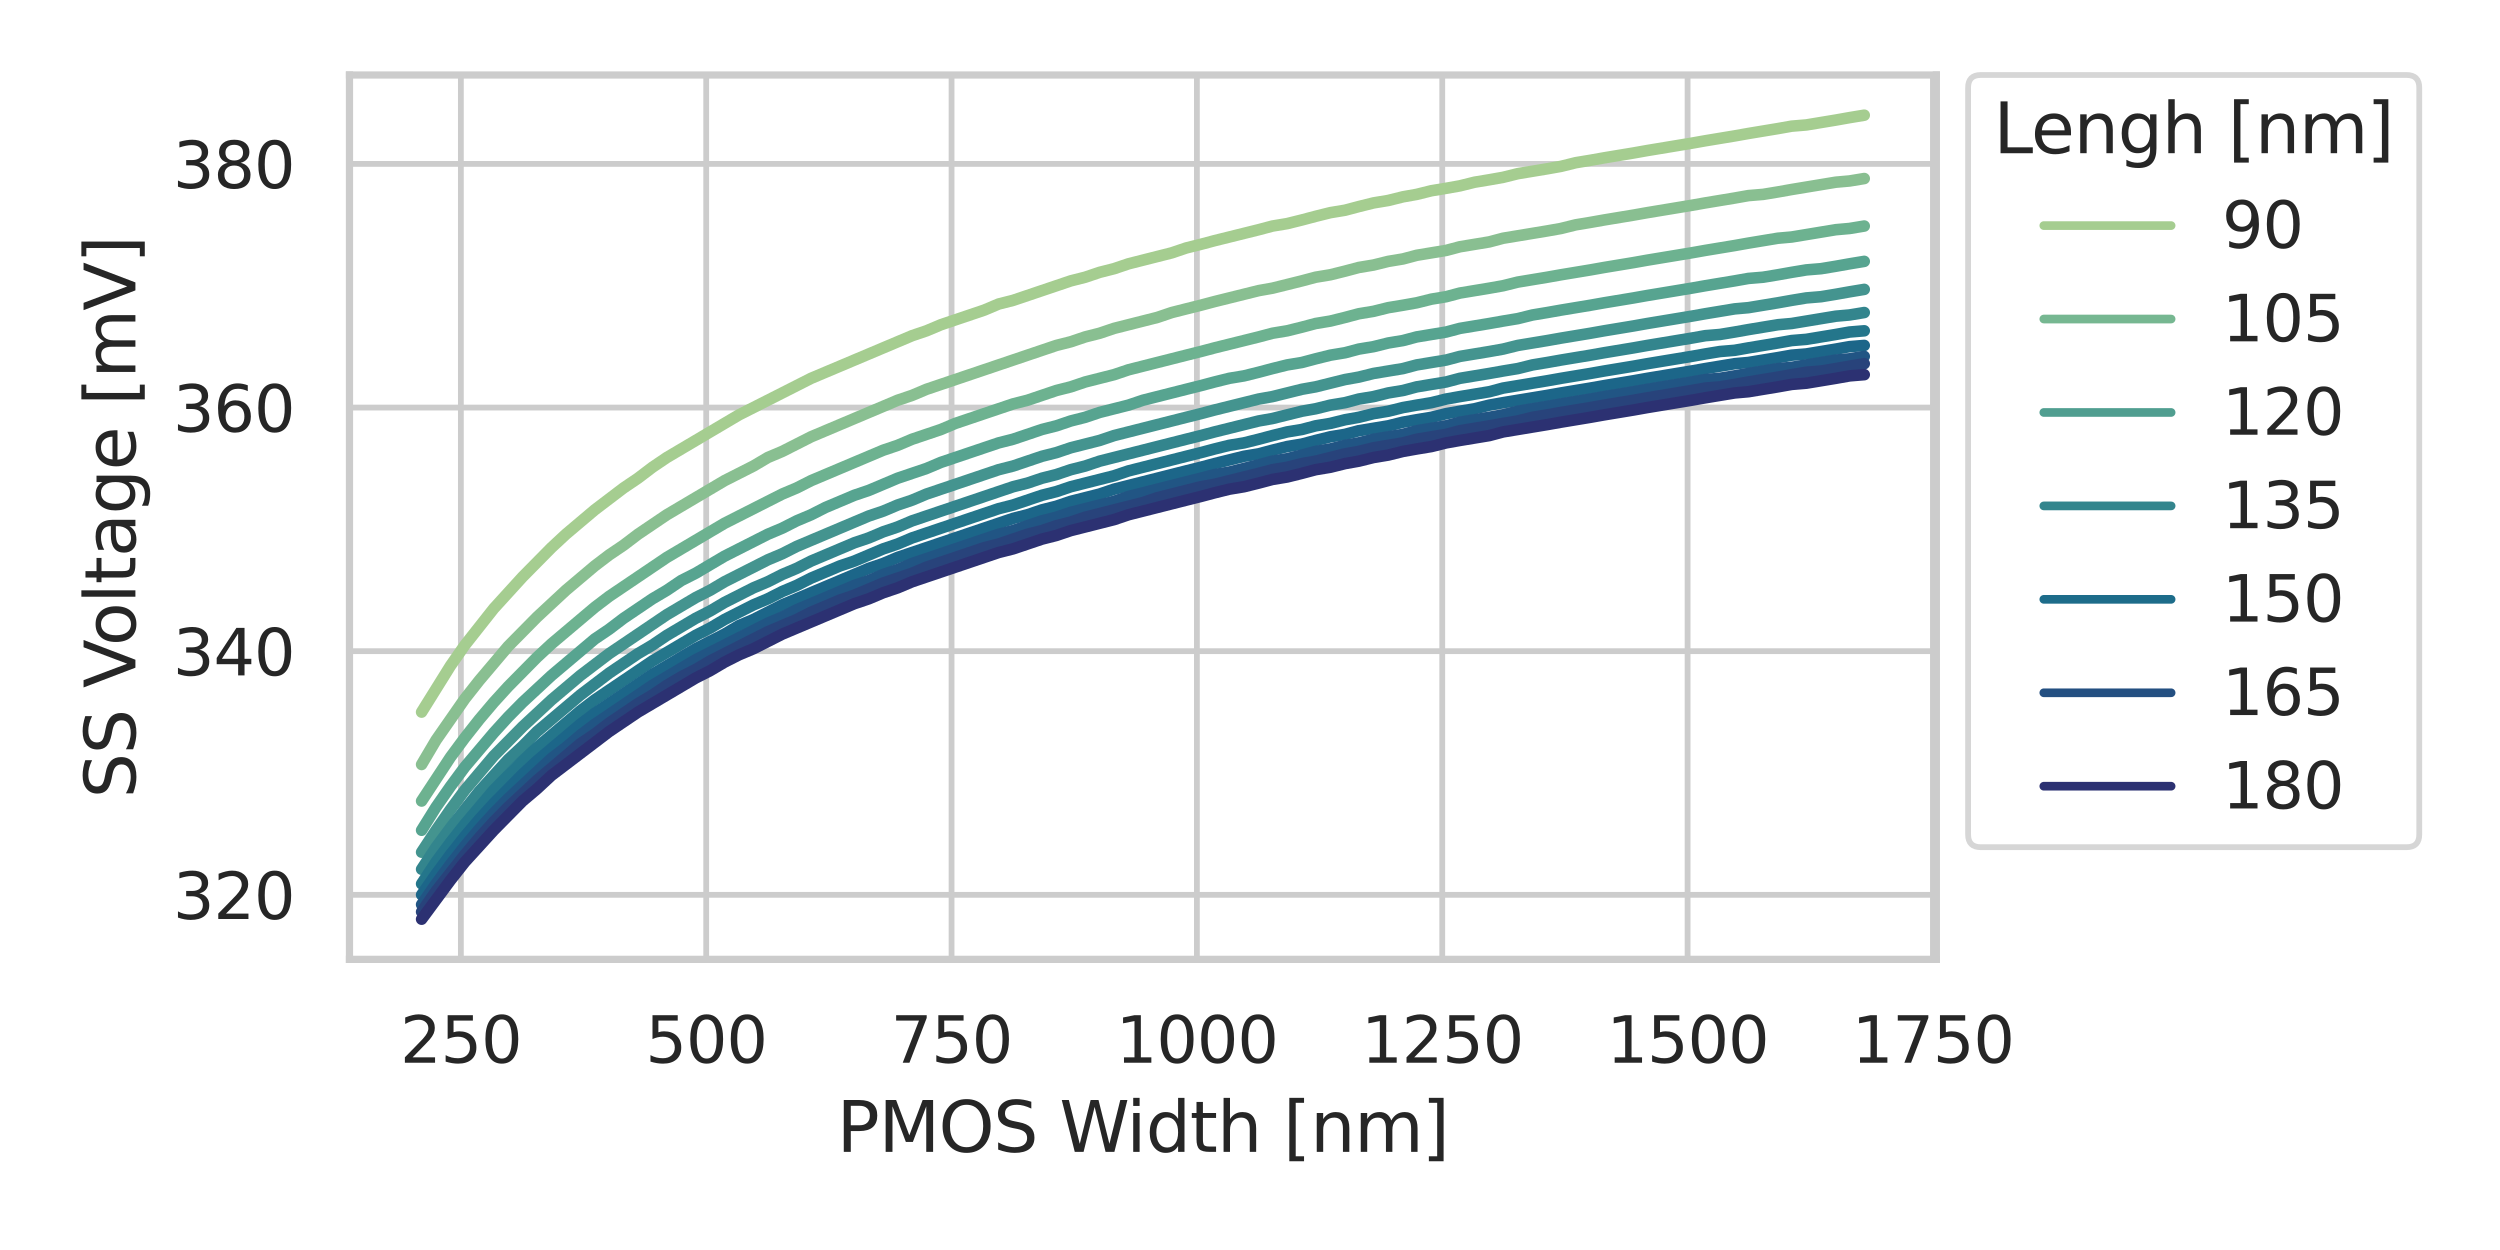 <?xml version="1.0" encoding="utf-8" standalone="no"?>
<!DOCTYPE svg PUBLIC "-//W3C//DTD SVG 1.1//EN"
  "http://www.w3.org/Graphics/SVG/1.1/DTD/svg11.dtd">
<svg xmlns:xlink="http://www.w3.org/1999/xlink" width="432pt" height="216pt" viewBox="0 0 432 216" xmlns="http://www.w3.org/2000/svg" version="1.1">
 <defs>
  <style type="text/css">*{stroke-linejoin: round; stroke-linecap: butt}</style>
 </defs>
 <g id="figure_1">
  <g id="patch_1">
   <path d="M 0 216 
L 432 216 
L 432 0 
L 0 0 
z
" style="fill: #ffffff"/>
  </g>
  <g id="axes_1">
   <g id="patch_2">
    <path d="M 60.39 165.78 
L 334.604 165.78 
L 334.604 12.96 
L 60.39 12.96 
z
" style="fill: #ffffff"/>
   </g>
   <g id="matplotlib.axis_1">
    <g id="xtick_1">
     <g id="line2d_1">
      <path d="M 79.638 165.78 
L 79.638 12.96 
" clip-path="url(#pe86e7a7418)" style="fill: none; stroke: #cccccc; stroke-linecap: round"/>
     </g>
     <g id="text_1">
      <!-- 250 -->
      <g style="fill: #262626" transform="translate(69.139 183.638)scale(0.11 -0.11)">
       <defs>
        <path id="DejaVuSans-32" d="M 1228 531 
L 3431 531 
L 3431 0 
L 469 0 
L 469 531 
Q 828 903 1448 1529 
Q 2069 2156 2228 2338 
Q 2531 2678 2651 2914 
Q 2772 3150 2772 3378 
Q 2772 3750 2511 3984 
Q 2250 4219 1831 4219 
Q 1534 4219 1204 4116 
Q 875 4013 500 3803 
L 500 4441 
Q 881 4594 1212 4672 
Q 1544 4750 1819 4750 
Q 2544 4750 2975 4387 
Q 3406 4025 3406 3419 
Q 3406 3131 3298 2873 
Q 3191 2616 2906 2266 
Q 2828 2175 2409 1742 
Q 1991 1309 1228 531 
z
" transform="scale(0.016)"/>
        <path id="DejaVuSans-35" d="M 691 4666 
L 3169 4666 
L 3169 4134 
L 1269 4134 
L 1269 2991 
Q 1406 3038 1543 3061 
Q 1681 3084 1819 3084 
Q 2600 3084 3056 2656 
Q 3513 2228 3513 1497 
Q 3513 744 3044 326 
Q 2575 -91 1722 -91 
Q 1428 -91 1123 -41 
Q 819 9 494 109 
L 494 744 
Q 775 591 1075 516 
Q 1375 441 1709 441 
Q 2250 441 2565 725 
Q 2881 1009 2881 1497 
Q 2881 1984 2565 2268 
Q 2250 2553 1709 2553 
Q 1456 2553 1204 2497 
Q 953 2441 691 2322 
L 691 4666 
z
" transform="scale(0.016)"/>
        <path id="DejaVuSans-30" d="M 2034 4250 
Q 1547 4250 1301 3770 
Q 1056 3291 1056 2328 
Q 1056 1369 1301 889 
Q 1547 409 2034 409 
Q 2525 409 2770 889 
Q 3016 1369 3016 2328 
Q 3016 3291 2770 3770 
Q 2525 4250 2034 4250 
z
M 2034 4750 
Q 2819 4750 3233 4129 
Q 3647 3509 3647 2328 
Q 3647 1150 3233 529 
Q 2819 -91 2034 -91 
Q 1250 -91 836 529 
Q 422 1150 422 2328 
Q 422 3509 836 4129 
Q 1250 4750 2034 4750 
z
" transform="scale(0.016)"/>
       </defs>
       <use xlink:href="#DejaVuSans-32"/>
       <use xlink:href="#DejaVuSans-35" x="63.623"/>
       <use xlink:href="#DejaVuSans-30" x="127.246"/>
      </g>
     </g>
    </g>
    <g id="xtick_2">
     <g id="line2d_2">
      <path d="M 122.033 165.78 
L 122.033 12.96 
" clip-path="url(#pe86e7a7418)" style="fill: none; stroke: #cccccc; stroke-linecap: round"/>
     </g>
     <g id="text_2">
      <!-- 500 -->
      <g style="fill: #262626" transform="translate(111.535 183.638)scale(0.11 -0.11)">
       <use xlink:href="#DejaVuSans-35"/>
       <use xlink:href="#DejaVuSans-30" x="63.623"/>
       <use xlink:href="#DejaVuSans-30" x="127.246"/>
      </g>
     </g>
    </g>
    <g id="xtick_3">
     <g id="line2d_3">
      <path d="M 164.429 165.78 
L 164.429 12.96 
" clip-path="url(#pe86e7a7418)" style="fill: none; stroke: #cccccc; stroke-linecap: round"/>
     </g>
     <g id="text_3">
      <!-- 750 -->
      <g style="fill: #262626" transform="translate(153.93 183.638)scale(0.11 -0.11)">
       <defs>
        <path id="DejaVuSans-37" d="M 525 4666 
L 3525 4666 
L 3525 4397 
L 1831 0 
L 1172 0 
L 2766 4134 
L 525 4134 
L 525 4666 
z
" transform="scale(0.016)"/>
       </defs>
       <use xlink:href="#DejaVuSans-37"/>
       <use xlink:href="#DejaVuSans-35" x="63.623"/>
       <use xlink:href="#DejaVuSans-30" x="127.246"/>
      </g>
     </g>
    </g>
    <g id="xtick_4">
     <g id="line2d_4">
      <path d="M 206.824 165.78 
L 206.824 12.96 
" clip-path="url(#pe86e7a7418)" style="fill: none; stroke: #cccccc; stroke-linecap: round"/>
     </g>
     <g id="text_4">
      <!-- 1000 -->
      <g style="fill: #262626" transform="translate(192.827 183.638)scale(0.11 -0.11)">
       <defs>
        <path id="DejaVuSans-31" d="M 794 531 
L 1825 531 
L 1825 4091 
L 703 3866 
L 703 4441 
L 1819 4666 
L 2450 4666 
L 2450 531 
L 3481 531 
L 3481 0 
L 794 0 
L 794 531 
z
" transform="scale(0.016)"/>
       </defs>
       <use xlink:href="#DejaVuSans-31"/>
       <use xlink:href="#DejaVuSans-30" x="63.623"/>
       <use xlink:href="#DejaVuSans-30" x="127.246"/>
       <use xlink:href="#DejaVuSans-30" x="190.869"/>
      </g>
     </g>
    </g>
    <g id="xtick_5">
     <g id="line2d_5">
      <path d="M 249.219 165.78 
L 249.219 12.96 
" clip-path="url(#pe86e7a7418)" style="fill: none; stroke: #cccccc; stroke-linecap: round"/>
     </g>
     <g id="text_5">
      <!-- 1250 -->
      <g style="fill: #262626" transform="translate(235.222 183.638)scale(0.11 -0.11)">
       <use xlink:href="#DejaVuSans-31"/>
       <use xlink:href="#DejaVuSans-32" x="63.623"/>
       <use xlink:href="#DejaVuSans-35" x="127.246"/>
       <use xlink:href="#DejaVuSans-30" x="190.869"/>
      </g>
     </g>
    </g>
    <g id="xtick_6">
     <g id="line2d_6">
      <path d="M 291.615 165.78 
L 291.615 12.96 
" clip-path="url(#pe86e7a7418)" style="fill: none; stroke: #cccccc; stroke-linecap: round"/>
     </g>
     <g id="text_6">
      <!-- 1500 -->
      <g style="fill: #262626" transform="translate(277.617 183.638)scale(0.11 -0.11)">
       <use xlink:href="#DejaVuSans-31"/>
       <use xlink:href="#DejaVuSans-35" x="63.623"/>
       <use xlink:href="#DejaVuSans-30" x="127.246"/>
       <use xlink:href="#DejaVuSans-30" x="190.869"/>
      </g>
     </g>
    </g>
    <g id="xtick_7">
     <g id="line2d_7">
      <path d="M 334.01 165.78 
L 334.01 12.96 
" clip-path="url(#pe86e7a7418)" style="fill: none; stroke: #cccccc; stroke-linecap: round"/>
     </g>
     <g id="text_7">
      <!-- 1750 -->
      <g style="fill: #262626" transform="translate(320.013 183.638)scale(0.11 -0.11)">
       <use xlink:href="#DejaVuSans-31"/>
       <use xlink:href="#DejaVuSans-37" x="63.623"/>
       <use xlink:href="#DejaVuSans-35" x="127.246"/>
       <use xlink:href="#DejaVuSans-30" x="190.869"/>
      </g>
     </g>
    </g>
    <g id="text_8">
     <!-- PMOS Width [nm] -->
     <g style="fill: #262626" transform="translate(144.6 199.044)scale(0.12 -0.12)">
      <defs>
       <path id="DejaVuSans-50" d="M 1259 4147 
L 1259 2394 
L 2053 2394 
Q 2494 2394 2734 2622 
Q 2975 2850 2975 3272 
Q 2975 3691 2734 3919 
Q 2494 4147 2053 4147 
L 1259 4147 
z
M 628 4666 
L 2053 4666 
Q 2838 4666 3239 4311 
Q 3641 3956 3641 3272 
Q 3641 2581 3239 2228 
Q 2838 1875 2053 1875 
L 1259 1875 
L 1259 0 
L 628 0 
L 628 4666 
z
" transform="scale(0.016)"/>
       <path id="DejaVuSans-4d" d="M 628 4666 
L 1569 4666 
L 2759 1491 
L 3956 4666 
L 4897 4666 
L 4897 0 
L 4281 0 
L 4281 4097 
L 3078 897 
L 2444 897 
L 1241 4097 
L 1241 0 
L 628 0 
L 628 4666 
z
" transform="scale(0.016)"/>
       <path id="DejaVuSans-4f" d="M 2522 4238 
Q 1834 4238 1429 3725 
Q 1025 3213 1025 2328 
Q 1025 1447 1429 934 
Q 1834 422 2522 422 
Q 3209 422 3611 934 
Q 4013 1447 4013 2328 
Q 4013 3213 3611 3725 
Q 3209 4238 2522 4238 
z
M 2522 4750 
Q 3503 4750 4090 4092 
Q 4678 3434 4678 2328 
Q 4678 1225 4090 567 
Q 3503 -91 2522 -91 
Q 1538 -91 948 565 
Q 359 1222 359 2328 
Q 359 3434 948 4092 
Q 1538 4750 2522 4750 
z
" transform="scale(0.016)"/>
       <path id="DejaVuSans-53" d="M 3425 4513 
L 3425 3897 
Q 3066 4069 2747 4153 
Q 2428 4238 2131 4238 
Q 1616 4238 1336 4038 
Q 1056 3838 1056 3469 
Q 1056 3159 1242 3001 
Q 1428 2844 1947 2747 
L 2328 2669 
Q 3034 2534 3370 2195 
Q 3706 1856 3706 1288 
Q 3706 609 3251 259 
Q 2797 -91 1919 -91 
Q 1588 -91 1214 -16 
Q 841 59 441 206 
L 441 856 
Q 825 641 1194 531 
Q 1563 422 1919 422 
Q 2459 422 2753 634 
Q 3047 847 3047 1241 
Q 3047 1584 2836 1778 
Q 2625 1972 2144 2069 
L 1759 2144 
Q 1053 2284 737 2584 
Q 422 2884 422 3419 
Q 422 4038 858 4394 
Q 1294 4750 2059 4750 
Q 2388 4750 2728 4690 
Q 3069 4631 3425 4513 
z
" transform="scale(0.016)"/>
       <path id="DejaVuSans-20" transform="scale(0.016)"/>
       <path id="DejaVuSans-57" d="M 213 4666 
L 850 4666 
L 1831 722 
L 2809 4666 
L 3519 4666 
L 4500 722 
L 5478 4666 
L 6119 4666 
L 4947 0 
L 4153 0 
L 3169 4050 
L 2175 0 
L 1381 0 
L 213 4666 
z
" transform="scale(0.016)"/>
       <path id="DejaVuSans-69" d="M 603 3500 
L 1178 3500 
L 1178 0 
L 603 0 
L 603 3500 
z
M 603 4863 
L 1178 4863 
L 1178 4134 
L 603 4134 
L 603 4863 
z
" transform="scale(0.016)"/>
       <path id="DejaVuSans-64" d="M 2906 2969 
L 2906 4863 
L 3481 4863 
L 3481 0 
L 2906 0 
L 2906 525 
Q 2725 213 2448 61 
Q 2172 -91 1784 -91 
Q 1150 -91 751 415 
Q 353 922 353 1747 
Q 353 2572 751 3078 
Q 1150 3584 1784 3584 
Q 2172 3584 2448 3432 
Q 2725 3281 2906 2969 
z
M 947 1747 
Q 947 1113 1208 752 
Q 1469 391 1925 391 
Q 2381 391 2643 752 
Q 2906 1113 2906 1747 
Q 2906 2381 2643 2742 
Q 2381 3103 1925 3103 
Q 1469 3103 1208 2742 
Q 947 2381 947 1747 
z
" transform="scale(0.016)"/>
       <path id="DejaVuSans-74" d="M 1172 4494 
L 1172 3500 
L 2356 3500 
L 2356 3053 
L 1172 3053 
L 1172 1153 
Q 1172 725 1289 603 
Q 1406 481 1766 481 
L 2356 481 
L 2356 0 
L 1766 0 
Q 1100 0 847 248 
Q 594 497 594 1153 
L 594 3053 
L 172 3053 
L 172 3500 
L 594 3500 
L 594 4494 
L 1172 4494 
z
" transform="scale(0.016)"/>
       <path id="DejaVuSans-68" d="M 3513 2113 
L 3513 0 
L 2938 0 
L 2938 2094 
Q 2938 2591 2744 2837 
Q 2550 3084 2163 3084 
Q 1697 3084 1428 2787 
Q 1159 2491 1159 1978 
L 1159 0 
L 581 0 
L 581 4863 
L 1159 4863 
L 1159 2956 
Q 1366 3272 1645 3428 
Q 1925 3584 2291 3584 
Q 2894 3584 3203 3211 
Q 3513 2838 3513 2113 
z
" transform="scale(0.016)"/>
       <path id="DejaVuSans-5b" d="M 550 4863 
L 1875 4863 
L 1875 4416 
L 1125 4416 
L 1125 -397 
L 1875 -397 
L 1875 -844 
L 550 -844 
L 550 4863 
z
" transform="scale(0.016)"/>
       <path id="DejaVuSans-6e" d="M 3513 2113 
L 3513 0 
L 2938 0 
L 2938 2094 
Q 2938 2591 2744 2837 
Q 2550 3084 2163 3084 
Q 1697 3084 1428 2787 
Q 1159 2491 1159 1978 
L 1159 0 
L 581 0 
L 581 3500 
L 1159 3500 
L 1159 2956 
Q 1366 3272 1645 3428 
Q 1925 3584 2291 3584 
Q 2894 3584 3203 3211 
Q 3513 2838 3513 2113 
z
" transform="scale(0.016)"/>
       <path id="DejaVuSans-6d" d="M 3328 2828 
Q 3544 3216 3844 3400 
Q 4144 3584 4550 3584 
Q 5097 3584 5394 3201 
Q 5691 2819 5691 2113 
L 5691 0 
L 5113 0 
L 5113 2094 
Q 5113 2597 4934 2840 
Q 4756 3084 4391 3084 
Q 3944 3084 3684 2787 
Q 3425 2491 3425 1978 
L 3425 0 
L 2847 0 
L 2847 2094 
Q 2847 2600 2669 2842 
Q 2491 3084 2119 3084 
Q 1678 3084 1418 2786 
Q 1159 2488 1159 1978 
L 1159 0 
L 581 0 
L 581 3500 
L 1159 3500 
L 1159 2956 
Q 1356 3278 1631 3431 
Q 1906 3584 2284 3584 
Q 2666 3584 2933 3390 
Q 3200 3197 3328 2828 
z
" transform="scale(0.016)"/>
       <path id="DejaVuSans-5d" d="M 1947 4863 
L 1947 -844 
L 622 -844 
L 622 -397 
L 1369 -397 
L 1369 4416 
L 622 4416 
L 622 4863 
L 1947 4863 
z
" transform="scale(0.016)"/>
      </defs>
      <use xlink:href="#DejaVuSans-50"/>
      <use xlink:href="#DejaVuSans-4d" x="60.303"/>
      <use xlink:href="#DejaVuSans-4f" x="146.582"/>
      <use xlink:href="#DejaVuSans-53" x="225.293"/>
      <use xlink:href="#DejaVuSans-20" x="288.77"/>
      <use xlink:href="#DejaVuSans-57" x="320.557"/>
      <use xlink:href="#DejaVuSans-69" x="417.184"/>
      <use xlink:href="#DejaVuSans-64" x="444.967"/>
      <use xlink:href="#DejaVuSans-74" x="508.443"/>
      <use xlink:href="#DejaVuSans-68" x="547.652"/>
      <use xlink:href="#DejaVuSans-20" x="611.031"/>
      <use xlink:href="#DejaVuSans-5b" x="642.818"/>
      <use xlink:href="#DejaVuSans-6e" x="681.832"/>
      <use xlink:href="#DejaVuSans-6d" x="745.211"/>
      <use xlink:href="#DejaVuSans-5d" x="842.623"/>
     </g>
    </g>
   </g>
   <g id="matplotlib.axis_2">
    <g id="ytick_1">
     <g id="line2d_8">
      <path d="M 60.39 154.624 
L 334.604 154.624 
" clip-path="url(#pe86e7a7418)" style="fill: none; stroke: #cccccc; stroke-linecap: round"/>
     </g>
     <g id="text_9">
      <!-- 320 -->
      <g style="fill: #262626" transform="translate(29.894 158.803)scale(0.11 -0.11)">
       <defs>
        <path id="DejaVuSans-33" d="M 2597 2516 
Q 3050 2419 3304 2112 
Q 3559 1806 3559 1356 
Q 3559 666 3084 287 
Q 2609 -91 1734 -91 
Q 1441 -91 1130 -33 
Q 819 25 488 141 
L 488 750 
Q 750 597 1062 519 
Q 1375 441 1716 441 
Q 2309 441 2620 675 
Q 2931 909 2931 1356 
Q 2931 1769 2642 2001 
Q 2353 2234 1838 2234 
L 1294 2234 
L 1294 2753 
L 1863 2753 
Q 2328 2753 2575 2939 
Q 2822 3125 2822 3475 
Q 2822 3834 2567 4026 
Q 2313 4219 1838 4219 
Q 1578 4219 1281 4162 
Q 984 4106 628 3988 
L 628 4550 
Q 988 4650 1302 4700 
Q 1616 4750 1894 4750 
Q 2613 4750 3031 4423 
Q 3450 4097 3450 3541 
Q 3450 3153 3228 2886 
Q 3006 2619 2597 2516 
z
" transform="scale(0.016)"/>
       </defs>
       <use xlink:href="#DejaVuSans-33"/>
       <use xlink:href="#DejaVuSans-32" x="63.623"/>
       <use xlink:href="#DejaVuSans-30" x="127.246"/>
      </g>
     </g>
    </g>
    <g id="ytick_2">
     <g id="line2d_9">
      <path d="M 60.39 112.525 
L 334.604 112.525 
" clip-path="url(#pe86e7a7418)" style="fill: none; stroke: #cccccc; stroke-linecap: round"/>
     </g>
     <g id="text_10">
      <!-- 340 -->
      <g style="fill: #262626" transform="translate(29.894 116.704)scale(0.11 -0.11)">
       <defs>
        <path id="DejaVuSans-34" d="M 2419 4116 
L 825 1625 
L 2419 1625 
L 2419 4116 
z
M 2253 4666 
L 3047 4666 
L 3047 1625 
L 3713 1625 
L 3713 1100 
L 3047 1100 
L 3047 0 
L 2419 0 
L 2419 1100 
L 313 1100 
L 313 1709 
L 2253 4666 
z
" transform="scale(0.016)"/>
       </defs>
       <use xlink:href="#DejaVuSans-33"/>
       <use xlink:href="#DejaVuSans-34" x="63.623"/>
       <use xlink:href="#DejaVuSans-30" x="127.246"/>
      </g>
     </g>
    </g>
    <g id="ytick_3">
     <g id="line2d_10">
      <path d="M 60.39 70.425 
L 334.604 70.425 
" clip-path="url(#pe86e7a7418)" style="fill: none; stroke: #cccccc; stroke-linecap: round"/>
     </g>
     <g id="text_11">
      <!-- 360 -->
      <g style="fill: #262626" transform="translate(29.894 74.605)scale(0.11 -0.11)">
       <defs>
        <path id="DejaVuSans-36" d="M 2113 2584 
Q 1688 2584 1439 2293 
Q 1191 2003 1191 1497 
Q 1191 994 1439 701 
Q 1688 409 2113 409 
Q 2538 409 2786 701 
Q 3034 994 3034 1497 
Q 3034 2003 2786 2293 
Q 2538 2584 2113 2584 
z
M 3366 4563 
L 3366 3988 
Q 3128 4100 2886 4159 
Q 2644 4219 2406 4219 
Q 1781 4219 1451 3797 
Q 1122 3375 1075 2522 
Q 1259 2794 1537 2939 
Q 1816 3084 2150 3084 
Q 2853 3084 3261 2657 
Q 3669 2231 3669 1497 
Q 3669 778 3244 343 
Q 2819 -91 2113 -91 
Q 1303 -91 875 529 
Q 447 1150 447 2328 
Q 447 3434 972 4092 
Q 1497 4750 2381 4750 
Q 2619 4750 2861 4703 
Q 3103 4656 3366 4563 
z
" transform="scale(0.016)"/>
       </defs>
       <use xlink:href="#DejaVuSans-33"/>
       <use xlink:href="#DejaVuSans-36" x="63.623"/>
       <use xlink:href="#DejaVuSans-30" x="127.246"/>
      </g>
     </g>
    </g>
    <g id="ytick_4">
     <g id="line2d_11">
      <path d="M 60.39 28.326 
L 334.604 28.326 
" clip-path="url(#pe86e7a7418)" style="fill: none; stroke: #cccccc; stroke-linecap: round"/>
     </g>
     <g id="text_12">
      <!-- 380 -->
      <g style="fill: #262626" transform="translate(29.894 32.505)scale(0.11 -0.11)">
       <defs>
        <path id="DejaVuSans-38" d="M 2034 2216 
Q 1584 2216 1326 1975 
Q 1069 1734 1069 1313 
Q 1069 891 1326 650 
Q 1584 409 2034 409 
Q 2484 409 2743 651 
Q 3003 894 3003 1313 
Q 3003 1734 2745 1975 
Q 2488 2216 2034 2216 
z
M 1403 2484 
Q 997 2584 770 2862 
Q 544 3141 544 3541 
Q 544 4100 942 4425 
Q 1341 4750 2034 4750 
Q 2731 4750 3128 4425 
Q 3525 4100 3525 3541 
Q 3525 3141 3298 2862 
Q 3072 2584 2669 2484 
Q 3125 2378 3379 2068 
Q 3634 1759 3634 1313 
Q 3634 634 3220 271 
Q 2806 -91 2034 -91 
Q 1263 -91 848 271 
Q 434 634 434 1313 
Q 434 1759 690 2068 
Q 947 2378 1403 2484 
z
M 1172 3481 
Q 1172 3119 1398 2916 
Q 1625 2713 2034 2713 
Q 2441 2713 2670 2916 
Q 2900 3119 2900 3481 
Q 2900 3844 2670 4047 
Q 2441 4250 2034 4250 
Q 1625 4250 1398 4047 
Q 1172 3844 1172 3481 
z
" transform="scale(0.016)"/>
       </defs>
       <use xlink:href="#DejaVuSans-33"/>
       <use xlink:href="#DejaVuSans-38" x="63.623"/>
       <use xlink:href="#DejaVuSans-30" x="127.246"/>
      </g>
     </g>
    </g>
    <g id="text_13">
     <!-- SS Voltage [mV] -->
     <g style="fill: #262626" transform="translate(23.398 137.94)rotate(-90)scale(0.12 -0.12)">
      <defs>
       <path id="DejaVuSans-56" d="M 1831 0 
L 50 4666 
L 709 4666 
L 2188 738 
L 3669 4666 
L 4325 4666 
L 2547 0 
L 1831 0 
z
" transform="scale(0.016)"/>
       <path id="DejaVuSans-6f" d="M 1959 3097 
Q 1497 3097 1228 2736 
Q 959 2375 959 1747 
Q 959 1119 1226 758 
Q 1494 397 1959 397 
Q 2419 397 2687 759 
Q 2956 1122 2956 1747 
Q 2956 2369 2687 2733 
Q 2419 3097 1959 3097 
z
M 1959 3584 
Q 2709 3584 3137 3096 
Q 3566 2609 3566 1747 
Q 3566 888 3137 398 
Q 2709 -91 1959 -91 
Q 1206 -91 779 398 
Q 353 888 353 1747 
Q 353 2609 779 3096 
Q 1206 3584 1959 3584 
z
" transform="scale(0.016)"/>
       <path id="DejaVuSans-6c" d="M 603 4863 
L 1178 4863 
L 1178 0 
L 603 0 
L 603 4863 
z
" transform="scale(0.016)"/>
       <path id="DejaVuSans-61" d="M 2194 1759 
Q 1497 1759 1228 1600 
Q 959 1441 959 1056 
Q 959 750 1161 570 
Q 1363 391 1709 391 
Q 2188 391 2477 730 
Q 2766 1069 2766 1631 
L 2766 1759 
L 2194 1759 
z
M 3341 1997 
L 3341 0 
L 2766 0 
L 2766 531 
Q 2569 213 2275 61 
Q 1981 -91 1556 -91 
Q 1019 -91 701 211 
Q 384 513 384 1019 
Q 384 1609 779 1909 
Q 1175 2209 1959 2209 
L 2766 2209 
L 2766 2266 
Q 2766 2663 2505 2880 
Q 2244 3097 1772 3097 
Q 1472 3097 1187 3025 
Q 903 2953 641 2809 
L 641 3341 
Q 956 3463 1253 3523 
Q 1550 3584 1831 3584 
Q 2591 3584 2966 3190 
Q 3341 2797 3341 1997 
z
" transform="scale(0.016)"/>
       <path id="DejaVuSans-67" d="M 2906 1791 
Q 2906 2416 2648 2759 
Q 2391 3103 1925 3103 
Q 1463 3103 1205 2759 
Q 947 2416 947 1791 
Q 947 1169 1205 825 
Q 1463 481 1925 481 
Q 2391 481 2648 825 
Q 2906 1169 2906 1791 
z
M 3481 434 
Q 3481 -459 3084 -895 
Q 2688 -1331 1869 -1331 
Q 1566 -1331 1297 -1286 
Q 1028 -1241 775 -1147 
L 775 -588 
Q 1028 -725 1275 -790 
Q 1522 -856 1778 -856 
Q 2344 -856 2625 -561 
Q 2906 -266 2906 331 
L 2906 616 
Q 2728 306 2450 153 
Q 2172 0 1784 0 
Q 1141 0 747 490 
Q 353 981 353 1791 
Q 353 2603 747 3093 
Q 1141 3584 1784 3584 
Q 2172 3584 2450 3431 
Q 2728 3278 2906 2969 
L 2906 3500 
L 3481 3500 
L 3481 434 
z
" transform="scale(0.016)"/>
       <path id="DejaVuSans-65" d="M 3597 1894 
L 3597 1613 
L 953 1613 
Q 991 1019 1311 708 
Q 1631 397 2203 397 
Q 2534 397 2845 478 
Q 3156 559 3463 722 
L 3463 178 
Q 3153 47 2828 -22 
Q 2503 -91 2169 -91 
Q 1331 -91 842 396 
Q 353 884 353 1716 
Q 353 2575 817 3079 
Q 1281 3584 2069 3584 
Q 2775 3584 3186 3129 
Q 3597 2675 3597 1894 
z
M 3022 2063 
Q 3016 2534 2758 2815 
Q 2500 3097 2075 3097 
Q 1594 3097 1305 2825 
Q 1016 2553 972 2059 
L 3022 2063 
z
" transform="scale(0.016)"/>
      </defs>
      <use xlink:href="#DejaVuSans-53"/>
      <use xlink:href="#DejaVuSans-53" x="63.477"/>
      <use xlink:href="#DejaVuSans-20" x="126.953"/>
      <use xlink:href="#DejaVuSans-56" x="158.74"/>
      <use xlink:href="#DejaVuSans-6f" x="219.398"/>
      <use xlink:href="#DejaVuSans-6c" x="280.58"/>
      <use xlink:href="#DejaVuSans-74" x="308.363"/>
      <use xlink:href="#DejaVuSans-61" x="347.572"/>
      <use xlink:href="#DejaVuSans-67" x="408.852"/>
      <use xlink:href="#DejaVuSans-65" x="472.328"/>
      <use xlink:href="#DejaVuSans-20" x="533.852"/>
      <use xlink:href="#DejaVuSans-5b" x="565.639"/>
      <use xlink:href="#DejaVuSans-6d" x="604.652"/>
      <use xlink:href="#DejaVuSans-56" x="702.064"/>
      <use xlink:href="#DejaVuSans-5d" x="770.473"/>
     </g>
    </g>
   </g>
   <g id="line2d_12">
    <path d="M 72.854 123.049 
L 75.347 119.05 
L 77.84 115.05 
L 80.333 111.472 
L 82.826 108.315 
L 85.319 105.157 
L 87.811 102.421 
L 90.304 99.684 
L 92.797 97.158 
L 95.29 94.632 
L 97.783 92.317 
L 100.276 90.212 
L 102.769 88.107 
L 105.261 86.213 
L 107.754 84.318 
L 110.247 82.634 
L 112.74 80.74 
L 115.233 79.056 
L 117.726 77.582 
L 120.219 76.109 
L 122.711 74.635 
L 125.204 73.162 
L 127.697 71.688 
L 130.19 70.425 
L 132.683 69.162 
L 135.176 67.899 
L 137.668 66.636 
L 140.161 65.373 
L 142.654 64.321 
L 145.147 63.269 
L 147.64 62.216 
L 150.133 61.164 
L 152.626 60.111 
L 155.118 59.059 
L 157.611 58.006 
L 160.104 57.164 
L 162.597 56.112 
L 165.09 55.27 
L 167.583 54.428 
L 170.076 53.586 
L 172.568 52.533 
L 175.061 51.902 
L 177.554 51.06 
L 180.047 50.218 
L 182.54 49.376 
L 185.033 48.534 
L 187.526 47.902 
L 190.018 47.06 
L 192.511 46.429 
L 195.004 45.587 
L 197.497 44.955 
L 199.99 44.324 
L 202.483 43.692 
L 204.976 42.85 
L 207.502 42.219 
L 209.876 41.587 
L 212.42 40.956 
L 214.964 40.324 
L 217.508 39.693 
L 219.882 39.061 
L 222.426 38.64 
L 224.969 38.009 
L 227.343 37.378 
L 229.887 36.746 
L 232.431 36.325 
L 234.805 35.694 
L 237.349 35.062 
L 239.892 34.641 
L 242.436 34.01 
L 244.81 33.589 
L 247.354 32.957 
L 249.898 32.536 
L 252.272 32.115 
L 254.816 31.484 
L 257.359 31.063 
L 259.734 30.642 
L 262.277 30.01 
L 264.821 29.589 
L 267.365 29.168 
L 269.739 28.747 
L 272.283 28.116 
L 274.826 27.695 
L 277.201 27.274 
L 279.744 26.853 
L 282.288 26.432 
L 284.662 26.011 
L 287.206 25.59 
L 289.75 25.169 
L 292.293 24.748 
L 294.667 24.327 
L 297.211 23.906 
L 299.755 23.485 
L 302.129 23.064 
L 304.673 22.643 
L 307.217 22.222 
L 309.591 21.801 
L 312.134 21.59 
L 314.678 21.169 
L 317.222 20.748 
L 319.596 20.327 
L 322.14 19.906 
" clip-path="url(#pe86e7a7418)" style="fill: none; stroke: #a5cd90; stroke-width: 2; stroke-linecap: round"/>
   </g>
   <g id="line2d_13">
    <path d="M 72.854 132.101 
L 75.347 127.891 
L 77.84 124.312 
L 80.333 120.734 
L 82.826 117.576 
L 85.319 114.63 
L 87.811 111.683 
L 90.304 109.157 
L 92.797 106.631 
L 95.29 104.315 
L 97.783 102 
L 100.276 99.895 
L 102.769 97.79 
L 105.261 95.895 
L 107.754 94.211 
L 110.247 92.317 
L 112.74 90.633 
L 115.233 88.949 
L 117.726 87.476 
L 120.219 86.002 
L 122.711 84.529 
L 125.204 83.055 
L 127.697 81.792 
L 130.19 80.529 
L 132.683 79.056 
L 135.176 78.003 
L 137.668 76.74 
L 140.161 75.477 
L 142.654 74.425 
L 145.147 73.372 
L 147.64 72.32 
L 150.133 71.267 
L 152.626 70.215 
L 155.118 69.162 
L 157.611 68.32 
L 160.104 67.268 
L 162.597 66.426 
L 165.09 65.584 
L 167.583 64.742 
L 170.076 63.9 
L 172.568 63.058 
L 175.061 62.216 
L 177.554 61.374 
L 180.047 60.532 
L 182.54 59.69 
L 185.033 59.059 
L 187.526 58.217 
L 190.018 57.585 
L 192.511 56.743 
L 195.004 56.112 
L 197.497 55.48 
L 199.99 54.849 
L 202.483 54.007 
L 204.976 53.375 
L 207.502 52.744 
L 209.876 52.112 
L 212.42 51.481 
L 214.964 50.849 
L 217.508 50.218 
L 219.882 49.797 
L 222.426 49.165 
L 224.969 48.534 
L 227.343 47.902 
L 229.887 47.481 
L 232.431 46.85 
L 234.805 46.218 
L 237.349 45.797 
L 239.892 45.166 
L 242.436 44.745 
L 244.81 44.113 
L 247.354 43.692 
L 249.898 43.271 
L 252.272 42.64 
L 254.816 42.219 
L 257.359 41.798 
L 259.734 41.166 
L 262.277 40.745 
L 264.821 40.324 
L 267.365 39.903 
L 269.739 39.482 
L 272.283 38.851 
L 274.826 38.43 
L 277.201 38.009 
L 279.744 37.588 
L 282.288 37.167 
L 284.662 36.746 
L 287.206 36.325 
L 289.75 35.904 
L 292.293 35.483 
L 294.667 35.062 
L 297.211 34.641 
L 299.755 34.22 
L 302.129 33.799 
L 304.673 33.589 
L 307.217 33.168 
L 309.591 32.747 
L 312.134 32.326 
L 314.678 31.905 
L 317.222 31.484 
L 319.596 31.273 
L 322.14 30.852 
" clip-path="url(#pe86e7a7418)" style="fill: none; stroke: #89bf91; stroke-width: 2; stroke-linecap: round"/>
   </g>
   <g id="line2d_14">
    <path d="M 72.854 138.416 
L 75.347 134.627 
L 77.84 130.838 
L 80.333 127.47 
L 82.826 124.312 
L 85.319 121.365 
L 87.811 118.629 
L 90.304 116.103 
L 92.797 113.577 
L 95.29 111.262 
L 97.783 109.157 
L 100.276 107.052 
L 102.769 104.947 
L 105.261 103.052 
L 107.754 101.368 
L 110.247 99.684 
L 112.74 98 
L 115.233 96.316 
L 117.726 94.843 
L 120.219 93.369 
L 122.711 91.896 
L 125.204 90.422 
L 127.697 89.16 
L 130.19 87.897 
L 132.683 86.634 
L 135.176 85.371 
L 137.668 84.318 
L 140.161 83.055 
L 142.654 82.003 
L 145.147 80.95 
L 147.64 79.898 
L 150.133 78.845 
L 152.626 77.793 
L 155.118 76.951 
L 157.611 75.898 
L 160.104 75.056 
L 162.597 74.214 
L 165.09 73.162 
L 167.583 72.32 
L 170.076 71.478 
L 172.568 70.636 
L 175.061 69.794 
L 177.554 69.162 
L 180.047 68.32 
L 182.54 67.478 
L 185.033 66.847 
L 187.526 66.005 
L 190.018 65.373 
L 192.511 64.742 
L 195.004 63.9 
L 197.497 63.269 
L 199.99 62.637 
L 202.483 62.006 
L 204.976 61.374 
L 207.502 60.743 
L 209.876 60.111 
L 212.42 59.48 
L 214.964 58.848 
L 217.508 58.217 
L 219.882 57.585 
L 222.426 57.164 
L 224.969 56.533 
L 227.343 55.901 
L 229.887 55.48 
L 232.431 54.849 
L 234.805 54.217 
L 237.349 53.796 
L 239.892 53.165 
L 242.436 52.744 
L 244.81 52.323 
L 247.354 51.691 
L 249.898 51.27 
L 252.272 50.639 
L 254.816 50.218 
L 257.359 49.797 
L 259.734 49.376 
L 262.277 48.744 
L 264.821 48.323 
L 267.365 47.902 
L 269.739 47.481 
L 272.283 47.06 
L 274.826 46.639 
L 277.201 46.218 
L 279.744 45.797 
L 282.288 45.376 
L 284.662 44.955 
L 287.206 44.534 
L 289.75 44.113 
L 292.293 43.692 
L 294.667 43.271 
L 297.211 42.85 
L 299.755 42.429 
L 302.129 42.008 
L 304.673 41.587 
L 307.217 41.166 
L 309.591 40.956 
L 312.134 40.535 
L 314.678 40.114 
L 317.222 39.693 
L 319.596 39.482 
L 322.14 39.061 
" clip-path="url(#pe86e7a7418)" style="fill: none; stroke: #6db290; stroke-width: 2; stroke-linecap: round"/>
   </g>
   <g id="line2d_15">
    <path d="M 72.854 143.467 
L 75.347 139.468 
L 77.84 135.89 
L 80.333 132.522 
L 82.826 129.575 
L 85.319 126.628 
L 87.811 123.891 
L 90.304 121.365 
L 92.797 119.05 
L 95.29 116.734 
L 97.783 114.63 
L 100.276 112.525 
L 102.769 110.42 
L 105.261 108.736 
L 107.754 106.841 
L 110.247 105.157 
L 112.74 103.473 
L 115.233 102 
L 117.726 100.316 
L 120.219 99.053 
L 122.711 97.579 
L 125.204 96.106 
L 127.697 94.843 
L 130.19 93.58 
L 132.683 92.317 
L 135.176 91.264 
L 137.668 90.001 
L 140.161 88.949 
L 142.654 87.686 
L 145.147 86.634 
L 147.64 85.581 
L 150.133 84.739 
L 152.626 83.687 
L 155.118 82.634 
L 157.611 81.792 
L 160.104 80.95 
L 162.597 79.898 
L 165.09 79.056 
L 167.583 78.214 
L 170.076 77.372 
L 172.568 76.53 
L 175.061 75.898 
L 177.554 75.056 
L 180.047 74.214 
L 182.54 73.583 
L 185.033 72.741 
L 187.526 72.109 
L 190.018 71.267 
L 192.511 70.636 
L 195.004 70.004 
L 197.497 69.162 
L 199.99 68.531 
L 202.483 67.899 
L 204.976 67.268 
L 207.502 66.636 
L 209.876 66.005 
L 212.42 65.373 
L 214.964 64.952 
L 217.508 64.321 
L 219.882 63.69 
L 222.426 63.058 
L 224.969 62.637 
L 227.343 62.006 
L 229.887 61.374 
L 232.431 60.953 
L 234.805 60.322 
L 237.349 59.901 
L 239.892 59.269 
L 242.436 58.848 
L 244.81 58.217 
L 247.354 57.796 
L 249.898 57.375 
L 252.272 56.743 
L 254.816 56.322 
L 257.359 55.901 
L 259.734 55.48 
L 262.277 55.059 
L 264.821 54.428 
L 267.365 54.007 
L 269.739 53.586 
L 272.283 53.165 
L 274.826 52.744 
L 277.201 52.323 
L 279.744 51.902 
L 282.288 51.481 
L 284.662 51.06 
L 287.206 50.639 
L 289.75 50.218 
L 292.293 49.797 
L 294.667 49.376 
L 297.211 48.955 
L 299.755 48.534 
L 302.129 48.113 
L 304.673 47.902 
L 307.217 47.481 
L 309.591 47.06 
L 312.134 46.639 
L 314.678 46.429 
L 317.222 46.008 
L 319.596 45.587 
L 322.14 45.166 
" clip-path="url(#pe86e7a7418)" style="fill: none; stroke: #57a490; stroke-width: 2; stroke-linecap: round"/>
   </g>
   <g id="line2d_16">
    <path d="M 72.854 147.256 
L 75.347 143.467 
L 77.84 139.889 
L 80.333 136.521 
L 82.826 133.574 
L 85.319 130.627 
L 87.811 128.101 
L 90.304 125.575 
L 92.797 123.26 
L 95.29 120.944 
L 97.783 118.839 
L 100.276 116.734 
L 102.769 114.84 
L 105.261 112.946 
L 107.754 111.262 
L 110.247 109.578 
L 112.74 107.894 
L 115.233 106.21 
L 117.726 104.736 
L 120.219 103.263 
L 122.711 102 
L 125.204 100.526 
L 127.697 99.263 
L 130.19 98 
L 132.683 96.737 
L 135.176 95.685 
L 137.668 94.422 
L 140.161 93.369 
L 142.654 92.317 
L 145.147 91.264 
L 147.64 90.212 
L 150.133 89.16 
L 152.626 88.318 
L 155.118 87.265 
L 157.611 86.423 
L 160.104 85.371 
L 162.597 84.529 
L 165.09 83.687 
L 167.583 82.845 
L 170.076 82.003 
L 172.568 81.161 
L 175.061 80.529 
L 177.554 79.687 
L 180.047 78.845 
L 182.54 78.214 
L 185.033 77.372 
L 187.526 76.74 
L 190.018 76.109 
L 192.511 75.267 
L 195.004 74.635 
L 197.497 74.004 
L 199.99 73.372 
L 202.483 72.741 
L 204.976 72.109 
L 207.502 71.478 
L 209.876 70.846 
L 212.42 70.215 
L 214.964 69.583 
L 217.508 68.952 
L 219.882 68.531 
L 222.426 67.899 
L 224.969 67.268 
L 227.343 66.847 
L 229.887 66.215 
L 232.431 65.584 
L 234.805 65.163 
L 237.349 64.531 
L 239.892 64.11 
L 242.436 63.69 
L 244.81 63.058 
L 247.354 62.637 
L 249.898 62.216 
L 252.272 61.585 
L 254.816 61.164 
L 257.359 60.743 
L 259.734 60.322 
L 262.277 59.69 
L 264.821 59.269 
L 267.365 58.848 
L 269.739 58.427 
L 272.283 58.006 
L 274.826 57.585 
L 277.201 57.164 
L 279.744 56.743 
L 282.288 56.322 
L 284.662 55.901 
L 287.206 55.48 
L 289.75 55.059 
L 292.293 54.638 
L 294.667 54.217 
L 297.211 53.796 
L 299.755 53.375 
L 302.129 53.165 
L 304.673 52.744 
L 307.217 52.323 
L 309.591 51.902 
L 312.134 51.481 
L 314.678 51.27 
L 317.222 50.849 
L 319.596 50.428 
L 322.14 50.007 
" clip-path="url(#pe86e7a7418)" style="fill: none; stroke: #44948f; stroke-width: 2; stroke-linecap: round"/>
   </g>
   <g id="line2d_17">
    <path d="M 72.854 150.203 
L 75.347 146.414 
L 77.84 143.046 
L 80.333 139.889 
L 82.826 136.732 
L 85.319 133.995 
L 87.811 131.259 
L 90.304 128.943 
L 92.797 126.417 
L 95.29 124.312 
L 97.783 122.207 
L 100.276 120.102 
L 102.769 118.208 
L 105.261 116.313 
L 107.754 114.63 
L 110.247 112.946 
L 112.74 111.472 
L 115.233 109.788 
L 117.726 108.315 
L 120.219 106.841 
L 122.711 105.578 
L 125.204 104.105 
L 127.697 102.842 
L 130.19 101.579 
L 132.683 100.526 
L 135.176 99.263 
L 137.668 98.211 
L 140.161 96.948 
L 142.654 95.895 
L 145.147 94.843 
L 147.64 93.79 
L 150.133 92.948 
L 152.626 91.896 
L 155.118 91.054 
L 157.611 90.001 
L 160.104 89.16 
L 162.597 88.318 
L 165.09 87.476 
L 167.583 86.634 
L 170.076 85.792 
L 172.568 84.95 
L 175.061 84.108 
L 177.554 83.476 
L 180.047 82.634 
L 182.54 82.003 
L 185.033 81.161 
L 187.526 80.529 
L 190.018 79.687 
L 192.511 79.056 
L 195.004 78.424 
L 197.497 77.793 
L 199.99 77.161 
L 202.483 76.53 
L 204.976 75.898 
L 207.502 75.267 
L 209.876 74.635 
L 212.42 74.004 
L 214.964 73.372 
L 217.508 72.741 
L 219.882 72.32 
L 222.426 71.688 
L 224.969 71.057 
L 227.343 70.636 
L 229.887 70.004 
L 232.431 69.583 
L 234.805 68.952 
L 237.349 68.531 
L 239.892 67.899 
L 242.436 67.478 
L 244.81 66.847 
L 247.354 66.426 
L 249.898 66.005 
L 252.272 65.373 
L 254.816 64.952 
L 257.359 64.531 
L 259.734 64.11 
L 262.277 63.69 
L 264.821 63.058 
L 267.365 62.637 
L 269.739 62.216 
L 272.283 61.795 
L 274.826 61.374 
L 277.201 60.953 
L 279.744 60.532 
L 282.288 60.111 
L 284.662 59.69 
L 287.206 59.269 
L 289.75 58.848 
L 292.293 58.427 
L 294.667 58.006 
L 297.211 57.796 
L 299.755 57.375 
L 302.129 56.954 
L 304.673 56.533 
L 307.217 56.112 
L 309.591 55.901 
L 312.134 55.48 
L 314.678 55.059 
L 317.222 54.638 
L 319.596 54.428 
L 322.14 54.007 
" clip-path="url(#pe86e7a7418)" style="fill: none; stroke: #33858d; stroke-width: 2; stroke-linecap: round"/>
   </g>
   <g id="line2d_18">
    <path d="M 72.854 152.729 
L 75.347 148.94 
L 77.84 145.572 
L 80.333 142.415 
L 82.826 139.468 
L 85.319 136.521 
L 87.811 133.995 
L 90.304 131.469 
L 92.797 129.154 
L 95.29 127.049 
L 97.783 124.944 
L 100.276 122.839 
L 102.769 120.944 
L 105.261 119.26 
L 107.754 117.576 
L 110.247 115.892 
L 112.74 114.209 
L 115.233 112.735 
L 117.726 111.262 
L 120.219 109.788 
L 122.711 108.525 
L 125.204 107.052 
L 127.697 105.789 
L 130.19 104.526 
L 132.683 103.473 
L 135.176 102.21 
L 137.668 101.158 
L 140.161 99.895 
L 142.654 98.842 
L 145.147 97.79 
L 147.64 96.948 
L 150.133 95.895 
L 152.626 94.843 
L 155.118 94.001 
L 157.611 92.948 
L 160.104 92.106 
L 162.597 91.264 
L 165.09 90.422 
L 167.583 89.58 
L 170.076 88.739 
L 172.568 87.897 
L 175.061 87.265 
L 177.554 86.423 
L 180.047 85.581 
L 182.54 84.95 
L 185.033 84.108 
L 187.526 83.476 
L 190.018 82.845 
L 192.511 82.213 
L 195.004 81.371 
L 197.497 80.74 
L 199.99 80.108 
L 202.483 79.477 
L 204.976 78.845 
L 207.502 78.214 
L 209.876 77.582 
L 212.42 76.951 
L 214.964 76.53 
L 217.508 75.898 
L 219.882 75.267 
L 222.426 74.635 
L 224.969 74.214 
L 227.343 73.583 
L 229.887 73.162 
L 232.431 72.53 
L 234.805 72.109 
L 237.349 71.478 
L 239.892 71.057 
L 242.436 70.425 
L 244.81 70.004 
L 247.354 69.583 
L 249.898 68.952 
L 252.272 68.531 
L 254.816 68.11 
L 257.359 67.689 
L 259.734 67.057 
L 262.277 66.636 
L 264.821 66.215 
L 267.365 65.794 
L 269.739 65.373 
L 272.283 64.952 
L 274.826 64.531 
L 277.201 64.11 
L 279.744 63.69 
L 282.288 63.269 
L 284.662 62.848 
L 287.206 62.427 
L 289.75 62.006 
L 292.293 61.585 
L 294.667 61.164 
L 297.211 60.743 
L 299.755 60.532 
L 302.129 60.111 
L 304.673 59.69 
L 307.217 59.269 
L 309.591 58.848 
L 312.134 58.638 
L 314.678 58.217 
L 317.222 57.796 
L 319.596 57.375 
L 322.14 57.164 
" clip-path="url(#pe86e7a7418)" style="fill: none; stroke: #24768b; stroke-width: 2; stroke-linecap: round"/>
   </g>
   <g id="line2d_19">
    <path d="M 72.854 154.624 
L 75.347 151.045 
L 77.84 147.677 
L 80.333 144.52 
L 82.826 141.573 
L 85.319 138.837 
L 87.811 136.311 
L 90.304 133.785 
L 92.797 131.469 
L 95.29 129.364 
L 97.783 127.259 
L 100.276 125.154 
L 102.769 123.26 
L 105.261 121.576 
L 107.754 119.892 
L 110.247 118.208 
L 112.74 116.524 
L 115.233 115.05 
L 117.726 113.577 
L 120.219 112.104 
L 122.711 110.841 
L 125.204 109.578 
L 127.697 108.104 
L 130.19 107.052 
L 132.683 105.789 
L 135.176 104.526 
L 137.668 103.473 
L 140.161 102.421 
L 142.654 101.368 
L 145.147 100.316 
L 147.64 99.263 
L 150.133 98.211 
L 152.626 97.369 
L 155.118 96.316 
L 157.611 95.474 
L 160.104 94.632 
L 162.597 93.79 
L 165.09 92.948 
L 167.583 92.106 
L 170.076 91.264 
L 172.568 90.422 
L 175.061 89.58 
L 177.554 88.949 
L 180.047 88.107 
L 182.54 87.476 
L 185.033 86.634 
L 187.526 86.002 
L 190.018 85.371 
L 192.511 84.529 
L 195.004 83.897 
L 197.497 83.266 
L 199.99 82.634 
L 202.483 82.003 
L 204.976 81.371 
L 207.502 80.74 
L 209.876 80.108 
L 212.42 79.477 
L 214.964 78.845 
L 217.508 78.424 
L 219.882 77.793 
L 222.426 77.161 
L 224.969 76.74 
L 227.343 76.109 
L 229.887 75.477 
L 232.431 75.056 
L 234.805 74.425 
L 237.349 74.004 
L 239.892 73.583 
L 242.436 72.951 
L 244.81 72.53 
L 247.354 72.109 
L 249.898 71.478 
L 252.272 71.057 
L 254.816 70.636 
L 257.359 70.004 
L 259.734 69.583 
L 262.277 69.162 
L 264.821 68.741 
L 267.365 68.32 
L 269.739 67.899 
L 272.283 67.478 
L 274.826 67.057 
L 277.201 66.636 
L 279.744 66.215 
L 282.288 65.794 
L 284.662 65.373 
L 287.206 64.952 
L 289.75 64.531 
L 292.293 64.11 
L 294.667 63.69 
L 297.211 63.269 
L 299.755 62.848 
L 302.129 62.637 
L 304.673 62.216 
L 307.217 61.795 
L 309.591 61.374 
L 312.134 61.164 
L 314.678 60.743 
L 317.222 60.322 
L 319.596 59.901 
L 322.14 59.69 
" clip-path="url(#pe86e7a7418)" style="fill: none; stroke: #1c6689; stroke-width: 2; stroke-linecap: round"/>
   </g>
   <g id="line2d_20">
    <path d="M 72.854 156.308 
L 75.347 152.729 
L 77.84 149.361 
L 80.333 146.204 
L 82.826 143.257 
L 85.319 140.52 
L 87.811 137.995 
L 90.304 135.679 
L 92.797 133.364 
L 95.29 131.048 
L 97.783 129.154 
L 100.276 127.049 
L 102.769 125.154 
L 105.261 123.47 
L 107.754 121.786 
L 110.247 120.102 
L 112.74 118.418 
L 115.233 116.945 
L 117.726 115.471 
L 120.219 113.998 
L 122.711 112.735 
L 125.204 111.472 
L 127.697 110.209 
L 130.19 108.946 
L 132.683 107.683 
L 135.176 106.631 
L 137.668 105.368 
L 140.161 104.315 
L 142.654 103.263 
L 145.147 102.21 
L 147.64 101.158 
L 150.133 100.316 
L 152.626 99.263 
L 155.118 98.421 
L 157.611 97.369 
L 160.104 96.527 
L 162.597 95.685 
L 165.09 94.843 
L 167.583 94.001 
L 170.076 93.159 
L 172.568 92.317 
L 175.061 91.685 
L 177.554 90.843 
L 180.047 90.001 
L 182.54 89.37 
L 185.033 88.528 
L 187.526 87.897 
L 190.018 87.265 
L 192.511 86.634 
L 195.004 85.792 
L 197.497 85.16 
L 199.99 84.529 
L 202.483 83.897 
L 204.976 83.266 
L 207.502 82.634 
L 209.876 82.003 
L 212.42 81.582 
L 214.964 80.95 
L 217.508 80.319 
L 219.882 79.687 
L 222.426 79.266 
L 224.969 78.635 
L 227.343 78.003 
L 229.887 77.582 
L 232.431 76.951 
L 234.805 76.53 
L 237.349 75.898 
L 239.892 75.477 
L 242.436 75.056 
L 244.81 74.425 
L 247.354 74.004 
L 249.898 73.583 
L 252.272 72.951 
L 254.816 72.53 
L 257.359 72.109 
L 259.734 71.688 
L 262.277 71.057 
L 264.821 70.636 
L 267.365 70.215 
L 269.739 69.794 
L 272.283 69.373 
L 274.826 68.952 
L 277.201 68.531 
L 279.744 68.11 
L 282.288 67.689 
L 284.662 67.268 
L 287.206 66.847 
L 289.75 66.426 
L 292.293 66.005 
L 294.667 65.584 
L 297.211 65.373 
L 299.755 64.952 
L 302.129 64.531 
L 304.673 64.11 
L 307.217 63.69 
L 309.591 63.479 
L 312.134 63.058 
L 314.678 62.637 
L 317.222 62.216 
L 319.596 62.006 
L 322.14 61.585 
" clip-path="url(#pe86e7a7418)" style="fill: none; stroke: #215584; stroke-width: 2; stroke-linecap: round"/>
   </g>
   <g id="line2d_21">
    <path d="M 72.854 157.571 
L 75.347 153.992 
L 77.84 150.835 
L 80.333 147.677 
L 82.826 144.73 
L 85.319 141.994 
L 87.811 139.468 
L 90.304 137.153 
L 92.797 134.837 
L 95.29 132.732 
L 97.783 130.627 
L 100.276 128.522 
L 102.769 126.838 
L 105.261 124.944 
L 107.754 123.26 
L 110.247 121.576 
L 112.74 120.102 
L 115.233 118.418 
L 117.726 116.945 
L 120.219 115.682 
L 122.711 114.209 
L 125.204 112.946 
L 127.697 111.683 
L 130.19 110.42 
L 132.683 109.157 
L 135.176 108.104 
L 137.668 107.052 
L 140.161 105.789 
L 142.654 104.736 
L 145.147 103.684 
L 147.64 102.842 
L 150.133 101.789 
L 152.626 100.737 
L 155.118 99.895 
L 157.611 99.053 
L 160.104 98 
L 162.597 97.158 
L 165.09 96.316 
L 167.583 95.474 
L 170.076 94.632 
L 172.568 94.001 
L 175.061 93.159 
L 177.554 92.317 
L 180.047 91.685 
L 182.54 90.843 
L 185.033 90.212 
L 187.526 89.37 
L 190.018 88.739 
L 192.511 88.107 
L 195.004 87.476 
L 197.497 86.844 
L 199.99 86.002 
L 202.483 85.371 
L 204.976 84.739 
L 207.502 84.108 
L 209.876 83.687 
L 212.42 83.055 
L 214.964 82.424 
L 217.508 81.792 
L 219.882 81.161 
L 222.426 80.74 
L 224.969 80.108 
L 227.343 79.687 
L 229.887 79.056 
L 232.431 78.424 
L 234.805 78.003 
L 237.349 77.372 
L 239.892 76.951 
L 242.436 76.53 
L 244.81 75.898 
L 247.354 75.477 
L 249.898 75.056 
L 252.272 74.425 
L 254.816 74.004 
L 257.359 73.583 
L 259.734 73.162 
L 262.277 72.741 
L 264.821 72.109 
L 267.365 71.688 
L 269.739 71.267 
L 272.283 70.846 
L 274.826 70.425 
L 277.201 70.004 
L 279.744 69.583 
L 282.288 69.162 
L 284.662 68.741 
L 287.206 68.32 
L 289.75 67.899 
L 292.293 67.478 
L 294.667 67.057 
L 297.211 66.847 
L 299.755 66.426 
L 302.129 66.005 
L 304.673 65.584 
L 307.217 65.163 
L 309.591 64.742 
L 312.134 64.321 
L 314.678 64.11 
L 317.222 63.69 
L 319.596 63.269 
L 322.14 62.848 
" clip-path="url(#pe86e7a7418)" style="fill: none; stroke: #28437b; stroke-width: 2; stroke-linecap: round"/>
   </g>
   <g id="line2d_22">
    <path d="M 72.854 158.834 
L 75.347 155.466 
L 77.84 152.098 
L 80.333 148.94 
L 82.826 146.204 
L 85.319 143.467 
L 87.811 140.941 
L 90.304 138.416 
L 92.797 136.311 
L 95.29 133.995 
L 97.783 132.101 
L 100.276 130.206 
L 102.769 128.312 
L 105.261 126.417 
L 107.754 124.733 
L 110.247 123.049 
L 112.74 121.576 
L 115.233 120.102 
L 117.726 118.629 
L 120.219 117.155 
L 122.711 115.892 
L 125.204 114.419 
L 127.697 113.156 
L 130.19 112.104 
L 132.683 110.841 
L 135.176 109.578 
L 137.668 108.525 
L 140.161 107.473 
L 142.654 106.42 
L 145.147 105.368 
L 147.64 104.315 
L 150.133 103.473 
L 152.626 102.421 
L 155.118 101.579 
L 157.611 100.526 
L 160.104 99.684 
L 162.597 98.842 
L 165.09 98 
L 167.583 97.158 
L 170.076 96.316 
L 172.568 95.474 
L 175.061 94.843 
L 177.554 94.001 
L 180.047 93.159 
L 182.54 92.527 
L 185.033 91.685 
L 187.526 91.054 
L 190.018 90.422 
L 192.511 89.791 
L 195.004 88.949 
L 197.497 88.318 
L 199.99 87.686 
L 202.483 87.055 
L 204.976 86.423 
L 207.502 85.792 
L 209.876 85.16 
L 212.42 84.529 
L 214.964 84.108 
L 217.508 83.476 
L 219.882 82.845 
L 222.426 82.424 
L 224.969 81.792 
L 227.343 81.161 
L 229.887 80.74 
L 232.431 80.108 
L 234.805 79.687 
L 237.349 79.056 
L 239.892 78.635 
L 242.436 78.003 
L 244.81 77.582 
L 247.354 77.161 
L 249.898 76.53 
L 252.272 76.109 
L 254.816 75.688 
L 257.359 75.267 
L 259.734 74.635 
L 262.277 74.214 
L 264.821 73.793 
L 267.365 73.372 
L 269.739 72.951 
L 272.283 72.53 
L 274.826 72.109 
L 277.201 71.688 
L 279.744 71.267 
L 282.288 70.846 
L 284.662 70.425 
L 287.206 70.004 
L 289.75 69.583 
L 292.293 69.162 
L 294.667 68.741 
L 297.211 68.32 
L 299.755 67.899 
L 302.129 67.689 
L 304.673 67.268 
L 307.217 66.847 
L 309.591 66.426 
L 312.134 66.215 
L 314.678 65.794 
L 317.222 65.373 
L 319.596 64.952 
L 322.14 64.742 
" clip-path="url(#pe86e7a7418)" style="fill: none; stroke: #2c3172; stroke-width: 2; stroke-linecap: round"/>
   </g>
   <g id="line2d_23"/>
   <g id="line2d_24"/>
   <g id="line2d_25"/>
   <g id="line2d_26"/>
   <g id="line2d_27"/>
   <g id="line2d_28"/>
   <g id="line2d_29"/>
   <g id="patch_3">
    <path d="M 60.39 165.78 
L 60.39 12.96 
" style="fill: none; stroke: #cccccc; stroke-width: 1.25; stroke-linejoin: miter; stroke-linecap: square"/>
   </g>
   <g id="patch_4">
    <path d="M 334.604 165.78 
L 334.604 12.96 
" style="fill: none; stroke: #cccccc; stroke-width: 1.25; stroke-linejoin: miter; stroke-linecap: square"/>
   </g>
   <g id="patch_5">
    <path d="M 60.39 165.78 
L 334.604 165.78 
" style="fill: none; stroke: #cccccc; stroke-width: 1.25; stroke-linejoin: miter; stroke-linecap: square"/>
   </g>
   <g id="patch_6">
    <path d="M 60.39 12.96 
L 334.604 12.96 
" style="fill: none; stroke: #cccccc; stroke-width: 1.25; stroke-linejoin: miter; stroke-linecap: square"/>
   </g>
   <g id="legend_1">
    <g id="patch_7">
     <path d="M 342.288 146.395 
L 415.848 146.395 
Q 418.048 146.395 418.048 144.195 
L 418.048 15.16 
Q 418.048 12.96 415.848 12.96 
L 342.288 12.96 
Q 340.088 12.96 340.088 15.16 
L 340.088 144.195 
Q 340.088 146.395 342.288 146.395 
z
" style="fill: #ffffff; opacity: 0.8; stroke: #cccccc; stroke-linejoin: miter"/>
    </g>
    <g id="text_14">
     <!-- Lengh [nm] -->
     <g style="fill: #262626" transform="translate(344.488 26.478)scale(0.12 -0.12)">
      <defs>
       <path id="DejaVuSans-4c" d="M 628 4666 
L 1259 4666 
L 1259 531 
L 3531 531 
L 3531 0 
L 628 0 
L 628 4666 
z
" transform="scale(0.016)"/>
      </defs>
      <use xlink:href="#DejaVuSans-4c"/>
      <use xlink:href="#DejaVuSans-65" x="53.963"/>
      <use xlink:href="#DejaVuSans-6e" x="115.486"/>
      <use xlink:href="#DejaVuSans-67" x="178.865"/>
      <use xlink:href="#DejaVuSans-68" x="242.342"/>
      <use xlink:href="#DejaVuSans-20" x="305.721"/>
      <use xlink:href="#DejaVuSans-5b" x="337.508"/>
      <use xlink:href="#DejaVuSans-6e" x="376.521"/>
      <use xlink:href="#DejaVuSans-6d" x="439.9"/>
      <use xlink:href="#DejaVuSans-5d" x="537.312"/>
     </g>
    </g>
    <g id="line2d_30">
     <path d="M 353.17 38.982 
L 364.17 38.982 
L 375.17 38.982 
" style="fill: none; stroke: #a5cd90; stroke-width: 1.5; stroke-linecap: round"/>
    </g>
    <g id="text_15">
     <!-- 90 -->
     <g style="fill: #262626" transform="translate(383.97 42.832)scale(0.11 -0.11)">
      <defs>
       <path id="DejaVuSans-39" d="M 703 97 
L 703 672 
Q 941 559 1184 500 
Q 1428 441 1663 441 
Q 2288 441 2617 861 
Q 2947 1281 2994 2138 
Q 2813 1869 2534 1725 
Q 2256 1581 1919 1581 
Q 1219 1581 811 2004 
Q 403 2428 403 3163 
Q 403 3881 828 4315 
Q 1253 4750 1959 4750 
Q 2769 4750 3195 4129 
Q 3622 3509 3622 2328 
Q 3622 1225 3098 567 
Q 2575 -91 1691 -91 
Q 1453 -91 1209 -44 
Q 966 3 703 97 
z
M 1959 2075 
Q 2384 2075 2632 2365 
Q 2881 2656 2881 3163 
Q 2881 3666 2632 3958 
Q 2384 4250 1959 4250 
Q 1534 4250 1286 3958 
Q 1038 3666 1038 3163 
Q 1038 2656 1286 2365 
Q 1534 2075 1959 2075 
z
" transform="scale(0.016)"/>
      </defs>
      <use xlink:href="#DejaVuSans-39"/>
      <use xlink:href="#DejaVuSans-30" x="63.623"/>
     </g>
    </g>
    <g id="line2d_31">
     <path d="M 353.17 55.128 
L 364.17 55.128 
L 375.17 55.128 
" style="fill: none; stroke: #76b791; stroke-width: 1.5; stroke-linecap: round"/>
    </g>
    <g id="text_16">
     <!-- 105 -->
     <g style="fill: #262626" transform="translate(383.97 58.978)scale(0.11 -0.11)">
      <use xlink:href="#DejaVuSans-31"/>
      <use xlink:href="#DejaVuSans-30" x="63.623"/>
      <use xlink:href="#DejaVuSans-35" x="127.246"/>
     </g>
    </g>
    <g id="line2d_32">
     <path d="M 353.17 71.274 
L 364.17 71.274 
L 375.17 71.274 
" style="fill: none; stroke: #509e90; stroke-width: 1.5; stroke-linecap: round"/>
    </g>
    <g id="text_17">
     <!-- 120 -->
     <g style="fill: #262626" transform="translate(383.97 75.124)scale(0.11 -0.11)">
      <use xlink:href="#DejaVuSans-31"/>
      <use xlink:href="#DejaVuSans-32" x="63.623"/>
      <use xlink:href="#DejaVuSans-30" x="127.246"/>
     </g>
    </g>
    <g id="line2d_33">
     <path d="M 353.17 87.42 
L 364.17 87.42 
L 375.17 87.42 
" style="fill: none; stroke: #33858d; stroke-width: 1.5; stroke-linecap: round"/>
    </g>
    <g id="text_18">
     <!-- 135 -->
     <g style="fill: #262626" transform="translate(383.97 91.27)scale(0.11 -0.11)">
      <use xlink:href="#DejaVuSans-31"/>
      <use xlink:href="#DejaVuSans-33" x="63.623"/>
      <use xlink:href="#DejaVuSans-35" x="127.246"/>
     </g>
    </g>
    <g id="line2d_34">
     <path d="M 353.17 103.566 
L 364.17 103.566 
L 375.17 103.566 
" style="fill: none; stroke: #1d6c8a; stroke-width: 1.5; stroke-linecap: round"/>
    </g>
    <g id="text_19">
     <!-- 150 -->
     <g style="fill: #262626" transform="translate(383.97 107.416)scale(0.11 -0.11)">
      <use xlink:href="#DejaVuSans-31"/>
      <use xlink:href="#DejaVuSans-35" x="63.623"/>
      <use xlink:href="#DejaVuSans-30" x="127.246"/>
     </g>
    </g>
    <g id="line2d_35">
     <path d="M 353.17 119.712 
L 364.17 119.712 
L 375.17 119.712 
" style="fill: none; stroke: #234f81; stroke-width: 1.5; stroke-linecap: round"/>
    </g>
    <g id="text_20">
     <!-- 165 -->
     <g style="fill: #262626" transform="translate(383.97 123.562)scale(0.11 -0.11)">
      <use xlink:href="#DejaVuSans-31"/>
      <use xlink:href="#DejaVuSans-36" x="63.623"/>
      <use xlink:href="#DejaVuSans-35" x="127.246"/>
     </g>
    </g>
    <g id="line2d_36">
     <path d="M 353.17 135.858 
L 364.17 135.858 
L 375.17 135.858 
" style="fill: none; stroke: #2c3172; stroke-width: 1.5; stroke-linecap: round"/>
    </g>
    <g id="text_21">
     <!-- 180 -->
     <g style="fill: #262626" transform="translate(383.97 139.708)scale(0.11 -0.11)">
      <use xlink:href="#DejaVuSans-31"/>
      <use xlink:href="#DejaVuSans-38" x="63.623"/>
      <use xlink:href="#DejaVuSans-30" x="127.246"/>
     </g>
    </g>
   </g>
  </g>
 </g>
 <defs>
  <clipPath id="pe86e7a7418">
   <rect x="60.39" y="12.96" width="274.214" height="152.82"/>
  </clipPath>
 </defs>
</svg>
